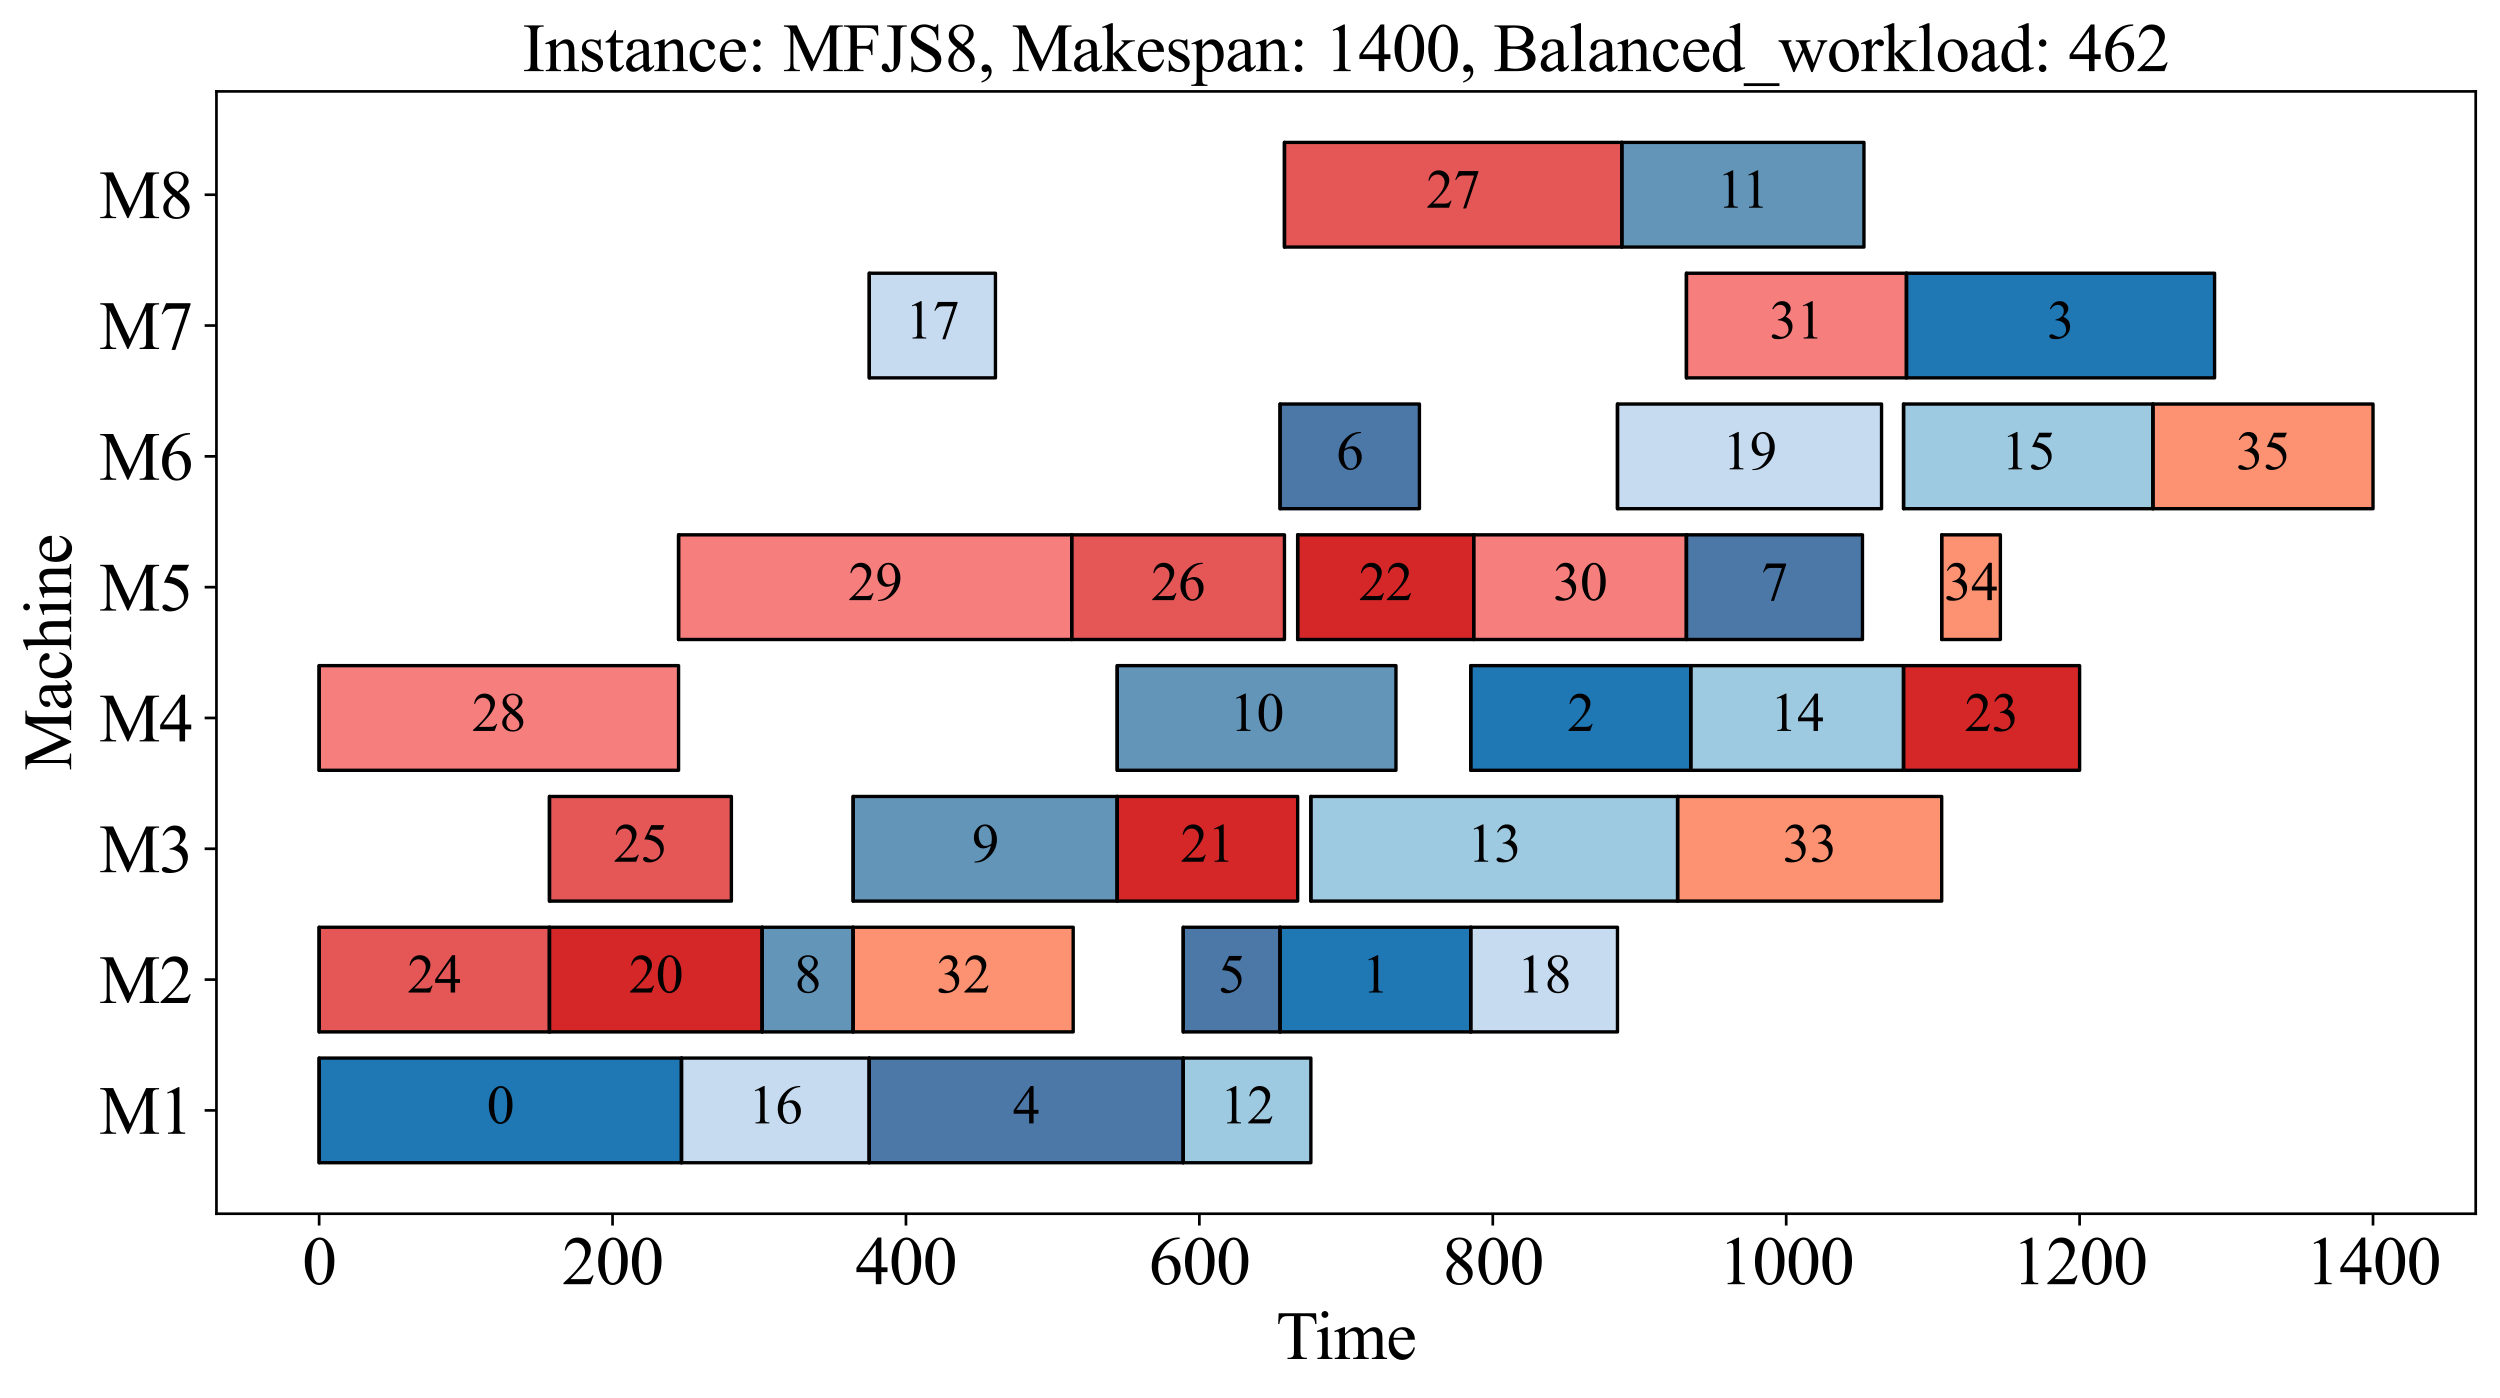 <?xml version="1.0" encoding="utf-8" standalone="no"?>
<!DOCTYPE svg PUBLIC "-//W3C//DTD SVG 1.1//EN"
  "http://www.w3.org/Graphics/SVG/1.1/DTD/svg11.dtd">
<svg xmlns:xlink="http://www.w3.org/1999/xlink" width="740.95pt" height="414.259pt" viewBox="0 0 740.95 414.259" xmlns="http://www.w3.org/2000/svg" version="1.1">
 <defs>
  <style type="text/css">*{stroke-linejoin: round; stroke-linecap: butt}</style>
 </defs>
 <g id="figure_1">
  <g id="patch_1">
   <path d="M 0 414.259 
L 740.95 414.259 
L 740.95 0 
L 0 0 
z
" style="fill: #ffffff"/>
  </g>
  <g id="axes_1">
   <g id="patch_2">
    <path d="M 64.15 359.728 
L 733.75 359.728 
L 733.75 27.087 
L 64.15 27.087 
z
" style="fill: #ffffff"/>
   </g>
   <g id="PolyCollection_1">
    <defs>
     <path id="ma02f260c28" d="M 94.586 -69.651 
L 94.586 -100.667 
L 201.983 -100.667 
L 201.983 -69.651 
z
" style="stroke: #000000"/>
    </defs>
    <g clip-path="url(#p5e1c560a55)">
     <use xlink:href="#ma02f260c28" x="0" y="414.259" style="fill: #1f77b4; stroke: #000000"/>
    </g>
   </g>
   <g id="PolyCollection_2">
    <path d="M 94.586 344.608 
L 94.586 313.592 
L 94.586 313.592 
L 94.586 344.608 
z
" clip-path="url(#p5e1c560a55)" style="fill: url(#h9ca7ea0fcf); stroke: #000000"/>
   </g>
   <g id="PolyCollection_3">
    <defs>
     <path id="mab68e96bd1" d="M 201.983 -69.651 
L 201.983 -100.667 
L 257.638 -100.667 
L 257.638 -69.651 
z
" style="stroke: #000000"/>
    </defs>
    <g clip-path="url(#p5e1c560a55)">
     <use xlink:href="#mab68e96bd1" x="0" y="414.259" style="fill: #c6dbef; stroke: #000000"/>
    </g>
   </g>
   <g id="PolyCollection_4">
    <path d="M 201.983 344.608 
L 201.983 313.592 
L 201.983 313.592 
L 201.983 344.608 
z
" clip-path="url(#p5e1c560a55)" style="fill: url(#h9ca7ea0fcf); stroke: #000000"/>
   </g>
   <g id="PolyCollection_5">
    <defs>
     <path id="md84a084094" d="M 257.638 -69.651 
L 257.638 -100.667 
L 350.687 -100.667 
L 350.687 -69.651 
z
" style="stroke: #000000"/>
    </defs>
    <g clip-path="url(#p5e1c560a55)">
     <use xlink:href="#md84a084094" x="0" y="414.259" style="fill: #4c78a8; stroke: #000000"/>
    </g>
   </g>
   <g id="PolyCollection_6">
    <path d="M 257.638 344.608 
L 257.638 313.592 
L 257.638 313.592 
L 257.638 344.608 
z
" clip-path="url(#p5e1c560a55)" style="fill: url(#h9ca7ea0fcf); stroke: #000000"/>
   </g>
   <g id="PolyCollection_7">
    <defs>
     <path id="m8c7b5386cf" d="M 350.687 -69.651 
L 350.687 -100.667 
L 388.515 -100.667 
L 388.515 -69.651 
z
" style="stroke: #000000"/>
    </defs>
    <g clip-path="url(#p5e1c560a55)">
     <use xlink:href="#m8c7b5386cf" x="0" y="414.259" style="fill: #9ecae1; stroke: #000000"/>
    </g>
   </g>
   <g id="PolyCollection_8">
    <path d="M 350.687 344.608 
L 350.687 313.592 
L 350.687 313.592 
L 350.687 344.608 
z
" clip-path="url(#p5e1c560a55)" style="fill: url(#h9ca7ea0fcf); stroke: #000000"/>
   </g>
   <g id="PolyCollection_9">
    <defs>
     <path id="m02cae68257" d="M 94.586 -108.42 
L 94.586 -139.436 
L 162.851 -139.436 
L 162.851 -108.42 
z
" style="stroke: #000000"/>
    </defs>
    <g clip-path="url(#p5e1c560a55)">
     <use xlink:href="#m02cae68257" x="0" y="414.259" style="fill: #e45756; stroke: #000000"/>
    </g>
   </g>
   <g id="PolyCollection_10">
    <path d="M 94.586 305.838 
L 94.586 274.823 
L 94.586 274.823 
L 94.586 305.838 
z
" clip-path="url(#p5e1c560a55)" style="fill: url(#h9ca7ea0fcf); stroke: #000000"/>
   </g>
   <g id="PolyCollection_11">
    <defs>
     <path id="m83cac1c1ff" d="M 162.851 -108.42 
L 162.851 -139.436 
L 225.898 -139.436 
L 225.898 -108.42 
z
" style="stroke: #000000"/>
    </defs>
    <g clip-path="url(#p5e1c560a55)">
     <use xlink:href="#m83cac1c1ff" x="0" y="414.259" style="fill: #d62728; stroke: #000000"/>
    </g>
   </g>
   <g id="PolyCollection_12">
    <path d="M 162.851 305.838 
L 162.851 274.823 
L 162.851 274.823 
L 162.851 305.838 
z
" clip-path="url(#p5e1c560a55)" style="fill: url(#h9ca7ea0fcf); stroke: #000000"/>
   </g>
   <g id="PolyCollection_13">
    <defs>
     <path id="m991f2bf44e" d="M 225.898 -108.42 
L 225.898 -139.436 
L 252.855 -139.436 
L 252.855 -108.42 
z
" style="stroke: #000000"/>
    </defs>
    <g clip-path="url(#p5e1c560a55)">
     <use xlink:href="#m991f2bf44e" x="0" y="414.259" style="fill: #6395b9; stroke: #000000"/>
    </g>
   </g>
   <g id="PolyCollection_14">
    <path d="M 225.898 305.838 
L 225.898 274.823 
L 225.898 274.823 
L 225.898 305.838 
z
" clip-path="url(#p5e1c560a55)" style="fill: url(#h9ca7ea0fcf); stroke: #000000"/>
   </g>
   <g id="PolyCollection_15">
    <defs>
     <path id="m264e7d62c4" d="M 252.855 -108.42 
L 252.855 -139.436 
L 318.076 -139.436 
L 318.076 -108.42 
z
" style="stroke: #000000"/>
    </defs>
    <g clip-path="url(#p5e1c560a55)">
     <use xlink:href="#m264e7d62c4" x="0" y="414.259" style="fill: #fc9272; stroke: #000000"/>
    </g>
   </g>
   <g id="PolyCollection_16">
    <path d="M 252.855 305.838 
L 252.855 274.823 
L 252.855 274.823 
L 252.855 305.838 
z
" clip-path="url(#p5e1c560a55)" style="fill: url(#h9ca7ea0fcf); stroke: #000000"/>
   </g>
   <g id="PolyCollection_17">
    <defs>
     <path id="m7c1d3a4378" d="M 350.687 -108.42 
L 350.687 -139.436 
L 379.384 -139.436 
L 379.384 -108.42 
z
" style="stroke: #000000"/>
    </defs>
    <g clip-path="url(#p5e1c560a55)">
     <use xlink:href="#m7c1d3a4378" x="0" y="414.259" style="fill: #4c78a8; stroke: #000000"/>
    </g>
   </g>
   <g id="PolyCollection_18">
    <path d="M 350.687 305.838 
L 350.687 274.823 
L 350.687 274.823 
L 350.687 305.838 
z
" clip-path="url(#p5e1c560a55)" style="fill: url(#h9ca7ea0fcf); stroke: #000000"/>
   </g>
   <g id="PolyCollection_19">
    <defs>
     <path id="mfe45ee8f60" d="M 379.384 -108.42 
L 379.384 -139.436 
L 435.908 -139.436 
L 435.908 -108.42 
z
" style="stroke: #000000"/>
    </defs>
    <g clip-path="url(#p5e1c560a55)">
     <use xlink:href="#mfe45ee8f60" x="0" y="414.259" style="fill: #1f77b4; stroke: #000000"/>
    </g>
   </g>
   <g id="PolyCollection_20">
    <path d="M 379.384 305.838 
L 379.384 274.823 
L 379.384 274.823 
L 379.384 305.838 
z
" clip-path="url(#p5e1c560a55)" style="fill: url(#h9ca7ea0fcf); stroke: #000000"/>
   </g>
   <g id="PolyCollection_21">
    <defs>
     <path id="m3875f3e3c5" d="M 435.908 -108.42 
L 435.908 -139.436 
L 479.389 -139.436 
L 479.389 -108.42 
z
" style="stroke: #000000"/>
    </defs>
    <g clip-path="url(#p5e1c560a55)">
     <use xlink:href="#m3875f3e3c5" x="0" y="414.259" style="fill: #c6dbef; stroke: #000000"/>
    </g>
   </g>
   <g id="PolyCollection_22">
    <path d="M 435.908 305.838 
L 435.908 274.823 
L 435.908 274.823 
L 435.908 305.838 
z
" clip-path="url(#p5e1c560a55)" style="fill: url(#h9ca7ea0fcf); stroke: #000000"/>
   </g>
   <g id="PolyCollection_23">
    <defs>
     <path id="m4f2d53c28a" d="M 162.851 -147.19 
L 162.851 -178.205 
L 216.767 -178.205 
L 216.767 -147.19 
z
" style="stroke: #000000"/>
    </defs>
    <g clip-path="url(#p5e1c560a55)">
     <use xlink:href="#m4f2d53c28a" x="0" y="414.259" style="fill: #e45756; stroke: #000000"/>
    </g>
   </g>
   <g id="PolyCollection_24">
    <path d="M 162.851 267.069 
L 162.851 236.054 
L 162.851 236.054 
L 162.851 267.069 
z
" clip-path="url(#p5e1c560a55)" style="fill: url(#h9ca7ea0fcf); stroke: #000000"/>
   </g>
   <g id="PolyCollection_25">
    <defs>
     <path id="mb42484a8d5" d="M 252.855 -147.19 
L 252.855 -178.205 
L 331.12 -178.205 
L 331.12 -147.19 
z
" style="stroke: #000000"/>
    </defs>
    <g clip-path="url(#p5e1c560a55)">
     <use xlink:href="#mb42484a8d5" x="0" y="414.259" style="fill: #6395b9; stroke: #000000"/>
    </g>
   </g>
   <g id="PolyCollection_26">
    <path d="M 252.855 267.069 
L 252.855 236.054 
L 252.855 236.054 
L 252.855 267.069 
z
" clip-path="url(#p5e1c560a55)" style="fill: url(#h9ca7ea0fcf); stroke: #000000"/>
   </g>
   <g id="PolyCollection_27">
    <defs>
     <path id="md76b527db7" d="M 331.12 -147.19 
L 331.12 -178.205 
L 384.601 -178.205 
L 384.601 -147.19 
z
" style="stroke: #000000"/>
    </defs>
    <g clip-path="url(#p5e1c560a55)">
     <use xlink:href="#md76b527db7" x="0" y="414.259" style="fill: #d62728; stroke: #000000"/>
    </g>
   </g>
   <g id="PolyCollection_28">
    <path d="M 331.12 267.069 
L 331.12 236.054 
L 331.12 236.054 
L 331.12 267.069 
z
" clip-path="url(#p5e1c560a55)" style="fill: url(#h9ca7ea0fcf); stroke: #000000"/>
   </g>
   <g id="PolyCollection_29">
    <defs>
     <path id="m90576245b5" d="M 388.515 -147.19 
L 388.515 -178.205 
L 497.216 -178.205 
L 497.216 -147.19 
z
" style="stroke: #000000"/>
    </defs>
    <g clip-path="url(#p5e1c560a55)">
     <use xlink:href="#m90576245b5" x="0" y="414.259" style="fill: #9ecae1; stroke: #000000"/>
    </g>
   </g>
   <g id="PolyCollection_30">
    <path d="M 388.515 267.069 
L 388.515 236.054 
L 388.515 236.054 
L 388.515 267.069 
z
" clip-path="url(#p5e1c560a55)" style="fill: url(#h9ca7ea0fcf); stroke: #000000"/>
   </g>
   <g id="PolyCollection_31">
    <defs>
     <path id="ma770eb89e4" d="M 497.216 -147.19 
L 497.216 -178.205 
L 575.481 -178.205 
L 575.481 -147.19 
z
" style="stroke: #000000"/>
    </defs>
    <g clip-path="url(#p5e1c560a55)">
     <use xlink:href="#ma770eb89e4" x="0" y="414.259" style="fill: #fc9272; stroke: #000000"/>
    </g>
   </g>
   <g id="PolyCollection_32">
    <path d="M 497.216 267.069 
L 497.216 236.054 
L 497.216 236.054 
L 497.216 267.069 
z
" clip-path="url(#p5e1c560a55)" style="fill: url(#h9ca7ea0fcf); stroke: #000000"/>
   </g>
   <g id="PolyCollection_33">
    <defs>
     <path id="m63476e1218" d="M 94.586 -185.959 
L 94.586 -216.974 
L 201.114 -216.974 
L 201.114 -185.959 
z
" style="stroke: #000000"/>
    </defs>
    <g clip-path="url(#p5e1c560a55)">
     <use xlink:href="#m63476e1218" x="0" y="414.259" style="fill: #f67e7d; stroke: #000000"/>
    </g>
   </g>
   <g id="PolyCollection_34">
    <path d="M 94.586 228.3 
L 94.586 197.284 
L 94.586 197.284 
L 94.586 228.3 
z
" clip-path="url(#p5e1c560a55)" style="fill: url(#h9ca7ea0fcf); stroke: #000000"/>
   </g>
   <g id="PolyCollection_35">
    <defs>
     <path id="m2abfb63379" d="M 331.12 -185.959 
L 331.12 -216.974 
L 413.733 -216.974 
L 413.733 -185.959 
z
" style="stroke: #000000"/>
    </defs>
    <g clip-path="url(#p5e1c560a55)">
     <use xlink:href="#m2abfb63379" x="0" y="414.259" style="fill: #6395b9; stroke: #000000"/>
    </g>
   </g>
   <g id="PolyCollection_36">
    <path d="M 331.12 228.3 
L 331.12 197.284 
L 331.12 197.284 
L 331.12 228.3 
z
" clip-path="url(#p5e1c560a55)" style="fill: url(#h9ca7ea0fcf); stroke: #000000"/>
   </g>
   <g id="PolyCollection_37">
    <defs>
     <path id="m45322f166c" d="M 435.908 -185.959 
L 435.908 -216.974 
L 501.129 -216.974 
L 501.129 -185.959 
z
" style="stroke: #000000"/>
    </defs>
    <g clip-path="url(#p5e1c560a55)">
     <use xlink:href="#m45322f166c" x="0" y="414.259" style="fill: #1f77b4; stroke: #000000"/>
    </g>
   </g>
   <g id="PolyCollection_38">
    <path d="M 435.908 228.3 
L 435.908 197.284 
L 435.908 197.284 
L 435.908 228.3 
z
" clip-path="url(#p5e1c560a55)" style="fill: url(#h9ca7ea0fcf); stroke: #000000"/>
   </g>
   <g id="PolyCollection_39">
    <defs>
     <path id="m8d411653af" d="M 501.129 -185.959 
L 501.129 -216.974 
L 564.176 -216.974 
L 564.176 -185.959 
z
" style="stroke: #000000"/>
    </defs>
    <g clip-path="url(#p5e1c560a55)">
     <use xlink:href="#m8d411653af" x="0" y="414.259" style="fill: #9ecae1; stroke: #000000"/>
    </g>
   </g>
   <g id="PolyCollection_40">
    <path d="M 501.129 228.3 
L 501.129 197.284 
L 501.129 197.284 
L 501.129 228.3 
z
" clip-path="url(#p5e1c560a55)" style="fill: url(#h9ca7ea0fcf); stroke: #000000"/>
   </g>
   <g id="PolyCollection_41">
    <defs>
     <path id="md63bfff76b" d="M 564.176 -185.959 
L 564.176 -216.974 
L 616.353 -216.974 
L 616.353 -185.959 
z
" style="stroke: #000000"/>
    </defs>
    <g clip-path="url(#p5e1c560a55)">
     <use xlink:href="#md63bfff76b" x="0" y="414.259" style="fill: #d62728; stroke: #000000"/>
    </g>
   </g>
   <g id="PolyCollection_42">
    <path d="M 564.176 228.3 
L 564.176 197.284 
L 564.176 197.284 
L 564.176 228.3 
z
" clip-path="url(#p5e1c560a55)" style="fill: url(#h9ca7ea0fcf); stroke: #000000"/>
   </g>
   <g id="PolyCollection_43">
    <defs>
     <path id="m814b383346" d="M 201.114 -224.728 
L 201.114 -255.744 
L 317.641 -255.744 
L 317.641 -224.728 
z
" style="stroke: #000000"/>
    </defs>
    <g clip-path="url(#p5e1c560a55)">
     <use xlink:href="#m814b383346" x="0" y="414.259" style="fill: #f67e7d; stroke: #000000"/>
    </g>
   </g>
   <g id="PolyCollection_44">
    <path d="M 201.114 189.531 
L 201.114 158.515 
L 201.114 158.515 
L 201.114 189.531 
z
" clip-path="url(#p5e1c560a55)" style="fill: url(#h9ca7ea0fcf); stroke: #000000"/>
   </g>
   <g id="PolyCollection_45">
    <defs>
     <path id="m442951d07a" d="M 317.641 -224.728 
L 317.641 -255.744 
L 380.688 -255.744 
L 380.688 -224.728 
z
" style="stroke: #000000"/>
    </defs>
    <g clip-path="url(#p5e1c560a55)">
     <use xlink:href="#m442951d07a" x="0" y="414.259" style="fill: #e45756; stroke: #000000"/>
    </g>
   </g>
   <g id="PolyCollection_46">
    <path d="M 317.641 189.531 
L 317.641 158.515 
L 317.641 158.515 
L 317.641 189.531 
z
" clip-path="url(#p5e1c560a55)" style="fill: url(#h9ca7ea0fcf); stroke: #000000"/>
   </g>
   <g id="PolyCollection_47">
    <defs>
     <path id="mf158ec9c13" d="M 384.601 -224.728 
L 384.601 -255.744 
L 436.778 -255.744 
L 436.778 -224.728 
z
" style="stroke: #000000"/>
    </defs>
    <g clip-path="url(#p5e1c560a55)">
     <use xlink:href="#mf158ec9c13" x="0" y="414.259" style="fill: #d62728; stroke: #000000"/>
    </g>
   </g>
   <g id="PolyCollection_48">
    <path d="M 384.601 189.531 
L 384.601 158.515 
L 384.601 158.515 
L 384.601 189.531 
z
" clip-path="url(#p5e1c560a55)" style="fill: url(#h9ca7ea0fcf); stroke: #000000"/>
   </g>
   <g id="PolyCollection_49">
    <defs>
     <path id="m983c1ec31d" d="M 436.778 -224.728 
L 436.778 -255.744 
L 499.825 -255.744 
L 499.825 -224.728 
z
" style="stroke: #000000"/>
    </defs>
    <g clip-path="url(#p5e1c560a55)">
     <use xlink:href="#m983c1ec31d" x="0" y="414.259" style="fill: #f67e7d; stroke: #000000"/>
    </g>
   </g>
   <g id="PolyCollection_50">
    <path d="M 436.778 189.531 
L 436.778 158.515 
L 436.778 158.515 
L 436.778 189.531 
z
" clip-path="url(#p5e1c560a55)" style="fill: url(#h9ca7ea0fcf); stroke: #000000"/>
   </g>
   <g id="PolyCollection_51">
    <defs>
     <path id="m62f72fd9b3" d="M 499.825 -224.728 
L 499.825 -255.744 
L 552.001 -255.744 
L 552.001 -224.728 
z
" style="stroke: #000000"/>
    </defs>
    <g clip-path="url(#p5e1c560a55)">
     <use xlink:href="#m62f72fd9b3" x="0" y="414.259" style="fill: #4c78a8; stroke: #000000"/>
    </g>
   </g>
   <g id="PolyCollection_52">
    <path d="M 499.825 189.531 
L 499.825 158.515 
L 499.825 158.515 
L 499.825 189.531 
z
" clip-path="url(#p5e1c560a55)" style="fill: url(#h9ca7ea0fcf); stroke: #000000"/>
   </g>
   <g id="PolyCollection_53">
    <defs>
     <path id="m4181aca405" d="M 575.481 -224.728 
L 575.481 -255.744 
L 592.873 -255.744 
L 592.873 -224.728 
z
" style="stroke: #000000"/>
    </defs>
    <g clip-path="url(#p5e1c560a55)">
     <use xlink:href="#m4181aca405" x="0" y="414.259" style="fill: #fc9272; stroke: #000000"/>
    </g>
   </g>
   <g id="PolyCollection_54">
    <path d="M 575.481 189.531 
L 575.481 158.515 
L 575.481 158.515 
L 575.481 189.531 
z
" clip-path="url(#p5e1c560a55)" style="fill: url(#h9ca7ea0fcf); stroke: #000000"/>
   </g>
   <g id="PolyCollection_55">
    <defs>
     <path id="m2e6248d779" d="M 379.384 -263.497 
L 379.384 -294.513 
L 420.69 -294.513 
L 420.69 -263.497 
z
" style="stroke: #000000"/>
    </defs>
    <g clip-path="url(#p5e1c560a55)">
     <use xlink:href="#m2e6248d779" x="0" y="414.259" style="fill: #4c78a8; stroke: #000000"/>
    </g>
   </g>
   <g id="PolyCollection_56">
    <path d="M 379.384 150.761 
L 379.384 119.746 
L 379.384 119.746 
L 379.384 150.761 
z
" clip-path="url(#p5e1c560a55)" style="fill: url(#h9ca7ea0fcf); stroke: #000000"/>
   </g>
   <g id="PolyCollection_57">
    <defs>
     <path id="mbbc6d0237d" d="M 479.389 -263.497 
L 479.389 -294.513 
L 557.654 -294.513 
L 557.654 -263.497 
z
" style="stroke: #000000"/>
    </defs>
    <g clip-path="url(#p5e1c560a55)">
     <use xlink:href="#mbbc6d0237d" x="0" y="414.259" style="fill: #c6dbef; stroke: #000000"/>
    </g>
   </g>
   <g id="PolyCollection_58">
    <path d="M 479.389 150.761 
L 479.389 119.746 
L 479.389 119.746 
L 479.389 150.761 
z
" clip-path="url(#p5e1c560a55)" style="fill: url(#h9ca7ea0fcf); stroke: #000000"/>
   </g>
   <g id="PolyCollection_59">
    <defs>
     <path id="mc184a26acd" d="M 564.176 -263.497 
L 564.176 -294.513 
L 638.093 -294.513 
L 638.093 -263.497 
z
" style="stroke: #000000"/>
    </defs>
    <g clip-path="url(#p5e1c560a55)">
     <use xlink:href="#mc184a26acd" x="0" y="414.259" style="fill: #9ecae1; stroke: #000000"/>
    </g>
   </g>
   <g id="PolyCollection_60">
    <path d="M 564.176 150.761 
L 564.176 119.746 
L 564.176 119.746 
L 564.176 150.761 
z
" clip-path="url(#p5e1c560a55)" style="fill: url(#h9ca7ea0fcf); stroke: #000000"/>
   </g>
   <g id="PolyCollection_61">
    <defs>
     <path id="ma107307ce8" d="M 638.093 -263.497 
L 638.093 -294.513 
L 703.314 -294.513 
L 703.314 -263.497 
z
" style="stroke: #000000"/>
    </defs>
    <g clip-path="url(#p5e1c560a55)">
     <use xlink:href="#ma107307ce8" x="0" y="414.259" style="fill: #fc9272; stroke: #000000"/>
    </g>
   </g>
   <g id="PolyCollection_62">
    <path d="M 638.093 150.761 
L 638.093 119.746 
L 638.093 119.746 
L 638.093 150.761 
z
" clip-path="url(#p5e1c560a55)" style="fill: url(#h9ca7ea0fcf); stroke: #000000"/>
   </g>
   <g id="PolyCollection_63">
    <defs>
     <path id="mb32fbb8031" d="M 257.638 -302.267 
L 257.638 -333.282 
L 295.032 -333.282 
L 295.032 -302.267 
z
" style="stroke: #000000"/>
    </defs>
    <g clip-path="url(#p5e1c560a55)">
     <use xlink:href="#mb32fbb8031" x="0" y="414.259" style="fill: #c6dbef; stroke: #000000"/>
    </g>
   </g>
   <g id="PolyCollection_64">
    <path d="M 257.638 111.992 
L 257.638 80.977 
L 257.638 80.977 
L 257.638 111.992 
z
" clip-path="url(#p5e1c560a55)" style="fill: url(#h9ca7ea0fcf); stroke: #000000"/>
   </g>
   <g id="PolyCollection_65">
    <defs>
     <path id="m37874a771d" d="M 499.825 -302.267 
L 499.825 -333.282 
L 565.046 -333.282 
L 565.046 -302.267 
z
" style="stroke: #000000"/>
    </defs>
    <g clip-path="url(#p5e1c560a55)">
     <use xlink:href="#m37874a771d" x="0" y="414.259" style="fill: #f67e7d; stroke: #000000"/>
    </g>
   </g>
   <g id="PolyCollection_66">
    <path d="M 499.825 111.992 
L 499.825 80.977 
L 499.825 80.977 
L 499.825 111.992 
z
" clip-path="url(#p5e1c560a55)" style="fill: url(#h9ca7ea0fcf); stroke: #000000"/>
   </g>
   <g id="PolyCollection_67">
    <defs>
     <path id="m3486a670bb" d="M 565.046 -302.267 
L 565.046 -333.282 
L 656.355 -333.282 
L 656.355 -302.267 
z
" style="stroke: #000000"/>
    </defs>
    <g clip-path="url(#p5e1c560a55)">
     <use xlink:href="#m3486a670bb" x="0" y="414.259" style="fill: #1f77b4; stroke: #000000"/>
    </g>
   </g>
   <g id="PolyCollection_68">
    <path d="M 565.046 111.992 
L 565.046 80.977 
L 565.046 80.977 
L 565.046 111.992 
z
" clip-path="url(#p5e1c560a55)" style="fill: url(#h9ca7ea0fcf); stroke: #000000"/>
   </g>
   <g id="PolyCollection_69">
    <defs>
     <path id="m304fc933f8" d="M 380.688 -341.036 
L 380.688 -372.051 
L 480.693 -372.051 
L 480.693 -341.036 
z
" style="stroke: #000000"/>
    </defs>
    <g clip-path="url(#p5e1c560a55)">
     <use xlink:href="#m304fc933f8" x="0" y="414.259" style="fill: #e45756; stroke: #000000"/>
    </g>
   </g>
   <g id="PolyCollection_70">
    <path d="M 380.688 73.223 
L 380.688 42.208 
L 380.688 42.208 
L 380.688 73.223 
z
" clip-path="url(#p5e1c560a55)" style="fill: url(#h9ca7ea0fcf); stroke: #000000"/>
   </g>
   <g id="PolyCollection_71">
    <defs>
     <path id="mdf303e8a32" d="M 480.693 -341.036 
L 480.693 -372.051 
L 552.436 -372.051 
L 552.436 -341.036 
z
" style="stroke: #000000"/>
    </defs>
    <g clip-path="url(#p5e1c560a55)">
     <use xlink:href="#mdf303e8a32" x="0" y="414.259" style="fill: #6395b9; stroke: #000000"/>
    </g>
   </g>
   <g id="PolyCollection_72">
    <path d="M 480.693 73.223 
L 480.693 42.208 
L 480.693 42.208 
L 480.693 73.223 
z
" clip-path="url(#p5e1c560a55)" style="fill: url(#h9ca7ea0fcf); stroke: #000000"/>
   </g>
   <g id="matplotlib.axis_1">
    <g id="xtick_1">
     <g id="line2d_1">
      <defs>
       <path id="m14eb4ab00b" d="M 0 0 
L 0 3.5 
" style="stroke: #000000; stroke-width: 0.8"/>
      </defs>
      <g>
       <use xlink:href="#m14eb4ab00b" x="94.586" y="359.728" style="stroke: #000000; stroke-width: 0.8"/>
      </g>
     </g>
     <g id="text_1">
      <!-- 0 -->
      <g transform="translate(89.586 380.615) scale(0.2 -0.2)">
       <defs>
        <path id="TimesNewRomanPSMT-30" d="M 231 2094 
Q 231 2819 450 3342 
Q 669 3866 1031 4122 
Q 1313 4325 1613 4325 
Q 2100 4325 2488 3828 
Q 2972 3213 2972 2159 
Q 2972 1422 2759 906 
Q 2547 391 2217 158 
Q 1888 -75 1581 -75 
Q 975 -75 572 641 
Q 231 1244 231 2094 
z
M 844 2016 
Q 844 1141 1059 588 
Q 1238 122 1591 122 
Q 1759 122 1940 273 
Q 2122 425 2216 781 
Q 2359 1319 2359 2297 
Q 2359 3022 2209 3506 
Q 2097 3866 1919 4016 
Q 1791 4119 1609 4119 
Q 1397 4119 1231 3928 
Q 1006 3669 925 3112 
Q 844 2556 844 2016 
z
" transform="scale(0.016)"/>
       </defs>
       <use xlink:href="#TimesNewRomanPSMT-30"/>
      </g>
     </g>
    </g>
    <g id="xtick_2">
     <g id="line2d_2">
      <g>
       <use xlink:href="#m14eb4ab00b" x="181.547" y="359.728" style="stroke: #000000; stroke-width: 0.8"/>
      </g>
     </g>
     <g id="text_2">
      <!-- 200 -->
      <g transform="translate(166.547 380.615) scale(0.2 -0.2)">
       <defs>
        <path id="TimesNewRomanPSMT-32" d="M 2934 816 
L 2638 0 
L 138 0 
L 138 116 
Q 1241 1122 1691 1759 
Q 2141 2397 2141 2925 
Q 2141 3328 1894 3587 
Q 1647 3847 1303 3847 
Q 991 3847 742 3664 
Q 494 3481 375 3128 
L 259 3128 
Q 338 3706 661 4015 
Q 984 4325 1469 4325 
Q 1984 4325 2329 3994 
Q 2675 3663 2675 3213 
Q 2675 2891 2525 2569 
Q 2294 2063 1775 1497 
Q 997 647 803 472 
L 1909 472 
Q 2247 472 2383 497 
Q 2519 522 2628 598 
Q 2738 675 2819 816 
L 2934 816 
z
" transform="scale(0.016)"/>
       </defs>
       <use xlink:href="#TimesNewRomanPSMT-32"/>
       <use xlink:href="#TimesNewRomanPSMT-30" x="50"/>
       <use xlink:href="#TimesNewRomanPSMT-30" x="100"/>
      </g>
     </g>
    </g>
    <g id="xtick_3">
     <g id="line2d_3">
      <g>
       <use xlink:href="#m14eb4ab00b" x="268.508" y="359.728" style="stroke: #000000; stroke-width: 0.8"/>
      </g>
     </g>
     <g id="text_3">
      <!-- 400 -->
      <g transform="translate(253.508 380.615) scale(0.2 -0.2)">
       <defs>
        <path id="TimesNewRomanPSMT-34" d="M 2978 1563 
L 2978 1119 
L 2409 1119 
L 2409 0 
L 1894 0 
L 1894 1119 
L 100 1119 
L 100 1519 
L 2066 4325 
L 2409 4325 
L 2409 1563 
L 2978 1563 
z
M 1894 1563 
L 1894 3666 
L 406 1563 
L 1894 1563 
z
" transform="scale(0.016)"/>
       </defs>
       <use xlink:href="#TimesNewRomanPSMT-34"/>
       <use xlink:href="#TimesNewRomanPSMT-30" x="50"/>
       <use xlink:href="#TimesNewRomanPSMT-30" x="100"/>
      </g>
     </g>
    </g>
    <g id="xtick_4">
     <g id="line2d_4">
      <g>
       <use xlink:href="#m14eb4ab00b" x="355.469" y="359.728" style="stroke: #000000; stroke-width: 0.8"/>
      </g>
     </g>
     <g id="text_4">
      <!-- 600 -->
      <g transform="translate(340.469 380.615) scale(0.2 -0.2)">
       <defs>
        <path id="TimesNewRomanPSMT-36" d="M 2869 4325 
L 2869 4209 
Q 2456 4169 2195 4045 
Q 1934 3922 1679 3669 
Q 1425 3416 1258 3105 
Q 1091 2794 978 2366 
Q 1428 2675 1881 2675 
Q 2316 2675 2634 2325 
Q 2953 1975 2953 1425 
Q 2953 894 2631 456 
Q 2244 -75 1606 -75 
Q 1172 -75 869 213 
Q 275 772 275 1663 
Q 275 2231 503 2743 
Q 731 3256 1154 3653 
Q 1578 4050 1965 4187 
Q 2353 4325 2688 4325 
L 2869 4325 
z
M 925 2138 
Q 869 1716 869 1456 
Q 869 1156 980 804 
Q 1091 453 1309 247 
Q 1469 100 1697 100 
Q 1969 100 2183 356 
Q 2397 613 2397 1088 
Q 2397 1622 2184 2012 
Q 1972 2403 1581 2403 
Q 1463 2403 1327 2353 
Q 1191 2303 925 2138 
z
" transform="scale(0.016)"/>
       </defs>
       <use xlink:href="#TimesNewRomanPSMT-36"/>
       <use xlink:href="#TimesNewRomanPSMT-30" x="50"/>
       <use xlink:href="#TimesNewRomanPSMT-30" x="100"/>
      </g>
     </g>
    </g>
    <g id="xtick_5">
     <g id="line2d_5">
      <g>
       <use xlink:href="#m14eb4ab00b" x="442.431" y="359.728" style="stroke: #000000; stroke-width: 0.8"/>
      </g>
     </g>
     <g id="text_5">
      <!-- 800 -->
      <g transform="translate(427.431 380.615) scale(0.2 -0.2)">
       <defs>
        <path id="TimesNewRomanPSMT-38" d="M 1228 2134 
Q 725 2547 579 2797 
Q 434 3047 434 3316 
Q 434 3728 753 4026 
Q 1072 4325 1600 4325 
Q 2113 4325 2425 4047 
Q 2738 3769 2738 3413 
Q 2738 3175 2569 2928 
Q 2400 2681 1866 2347 
Q 2416 1922 2594 1678 
Q 2831 1359 2831 1006 
Q 2831 559 2490 242 
Q 2150 -75 1597 -75 
Q 994 -75 656 303 
Q 388 606 388 966 
Q 388 1247 577 1523 
Q 766 1800 1228 2134 
z
M 1719 2469 
Q 2094 2806 2194 3001 
Q 2294 3197 2294 3444 
Q 2294 3772 2109 3958 
Q 1925 4144 1606 4144 
Q 1288 4144 1088 3959 
Q 888 3775 888 3528 
Q 888 3366 970 3203 
Q 1053 3041 1206 2894 
L 1719 2469 
z
M 1375 2016 
Q 1116 1797 991 1539 
Q 866 1281 866 981 
Q 866 578 1086 336 
Q 1306 94 1647 94 
Q 1984 94 2187 284 
Q 2391 475 2391 747 
Q 2391 972 2272 1150 
Q 2050 1481 1375 2016 
z
" transform="scale(0.016)"/>
       </defs>
       <use xlink:href="#TimesNewRomanPSMT-38"/>
       <use xlink:href="#TimesNewRomanPSMT-30" x="50"/>
       <use xlink:href="#TimesNewRomanPSMT-30" x="100"/>
      </g>
     </g>
    </g>
    <g id="xtick_6">
     <g id="line2d_6">
      <g>
       <use xlink:href="#m14eb4ab00b" x="529.392" y="359.728" style="stroke: #000000; stroke-width: 0.8"/>
      </g>
     </g>
     <g id="text_6">
      <!-- 1000 -->
      <g transform="translate(509.392 380.615) scale(0.2 -0.2)">
       <defs>
        <path id="TimesNewRomanPSMT-31" d="M 750 3822 
L 1781 4325 
L 1884 4325 
L 1884 747 
Q 1884 391 1914 303 
Q 1944 216 2037 169 
Q 2131 122 2419 116 
L 2419 0 
L 825 0 
L 825 116 
Q 1125 122 1212 167 
Q 1300 213 1334 289 
Q 1369 366 1369 747 
L 1369 3034 
Q 1369 3497 1338 3628 
Q 1316 3728 1258 3775 
Q 1200 3822 1119 3822 
Q 1003 3822 797 3725 
L 750 3822 
z
" transform="scale(0.016)"/>
       </defs>
       <use xlink:href="#TimesNewRomanPSMT-31"/>
       <use xlink:href="#TimesNewRomanPSMT-30" x="50"/>
       <use xlink:href="#TimesNewRomanPSMT-30" x="100"/>
       <use xlink:href="#TimesNewRomanPSMT-30" x="150"/>
      </g>
     </g>
    </g>
    <g id="xtick_7">
     <g id="line2d_7">
      <g>
       <use xlink:href="#m14eb4ab00b" x="616.353" y="359.728" style="stroke: #000000; stroke-width: 0.8"/>
      </g>
     </g>
     <g id="text_7">
      <!-- 1200 -->
      <g transform="translate(596.353 380.615) scale(0.2 -0.2)">
       <use xlink:href="#TimesNewRomanPSMT-31"/>
       <use xlink:href="#TimesNewRomanPSMT-32" x="50"/>
       <use xlink:href="#TimesNewRomanPSMT-30" x="100"/>
       <use xlink:href="#TimesNewRomanPSMT-30" x="150"/>
      </g>
     </g>
    </g>
    <g id="xtick_8">
     <g id="line2d_8">
      <g>
       <use xlink:href="#m14eb4ab00b" x="703.314" y="359.728" style="stroke: #000000; stroke-width: 0.8"/>
      </g>
     </g>
     <g id="text_8">
      <!-- 1400 -->
      <g transform="translate(683.314 380.615) scale(0.2 -0.2)">
       <use xlink:href="#TimesNewRomanPSMT-31"/>
       <use xlink:href="#TimesNewRomanPSMT-34" x="50"/>
       <use xlink:href="#TimesNewRomanPSMT-30" x="100"/>
       <use xlink:href="#TimesNewRomanPSMT-30" x="150"/>
      </g>
     </g>
    </g>
    <g id="text_9">
     <!-- Time -->
     <g transform="translate(378.197 402.781) scale(0.2 -0.2)">
      <defs>
       <path id="TimesNewRomanPSMT-54" d="M 3703 4238 
L 3750 3244 
L 3631 3244 
Q 3597 3506 3538 3619 
Q 3441 3800 3280 3886 
Q 3119 3972 2856 3972 
L 2259 3972 
L 2259 734 
Q 2259 344 2344 247 
Q 2463 116 2709 116 
L 2856 116 
L 2856 0 
L 1059 0 
L 1059 116 
L 1209 116 
Q 1478 116 1591 278 
Q 1659 378 1659 734 
L 1659 3972 
L 1150 3972 
Q 853 3972 728 3928 
Q 566 3869 450 3700 
Q 334 3531 313 3244 
L 194 3244 
L 244 4238 
L 3703 4238 
z
" transform="scale(0.016)"/>
       <path id="TimesNewRomanPSMT-69" d="M 928 4444 
Q 1059 4444 1151 4351 
Q 1244 4259 1244 4128 
Q 1244 3997 1151 3903 
Q 1059 3809 928 3809 
Q 797 3809 703 3903 
Q 609 3997 609 4128 
Q 609 4259 701 4351 
Q 794 4444 928 4444 
z
M 1188 2947 
L 1188 647 
Q 1188 378 1227 289 
Q 1266 200 1342 156 
Q 1419 113 1622 113 
L 1622 0 
L 231 0 
L 231 113 
Q 441 113 512 153 
Q 584 194 626 287 
Q 669 381 669 647 
L 669 1750 
Q 669 2216 641 2353 
Q 619 2453 572 2492 
Q 525 2531 444 2531 
Q 356 2531 231 2484 
L 188 2597 
L 1050 2947 
L 1188 2947 
z
" transform="scale(0.016)"/>
       <path id="TimesNewRomanPSMT-6d" d="M 1050 2338 
Q 1363 2650 1419 2697 
Q 1559 2816 1721 2881 
Q 1884 2947 2044 2947 
Q 2313 2947 2506 2790 
Q 2700 2634 2766 2338 
Q 3088 2713 3309 2830 
Q 3531 2947 3766 2947 
Q 3994 2947 4170 2830 
Q 4347 2713 4450 2447 
Q 4519 2266 4519 1878 
L 4519 647 
Q 4519 378 4559 278 
Q 4591 209 4675 161 
Q 4759 113 4950 113 
L 4950 0 
L 3538 0 
L 3538 113 
L 3597 113 
Q 3781 113 3884 184 
Q 3956 234 3988 344 
Q 4000 397 4000 647 
L 4000 1878 
Q 4000 2228 3916 2372 
Q 3794 2572 3525 2572 
Q 3359 2572 3192 2489 
Q 3025 2406 2788 2181 
L 2781 2147 
L 2788 2013 
L 2788 647 
Q 2788 353 2820 281 
Q 2853 209 2943 161 
Q 3034 113 3253 113 
L 3253 0 
L 1806 0 
L 1806 113 
Q 2044 113 2133 169 
Q 2222 225 2256 338 
Q 2272 391 2272 647 
L 2272 1878 
Q 2272 2228 2169 2381 
Q 2031 2581 1784 2581 
Q 1616 2581 1450 2491 
Q 1191 2353 1050 2181 
L 1050 647 
Q 1050 366 1089 281 
Q 1128 197 1204 155 
Q 1281 113 1516 113 
L 1516 0 
L 100 0 
L 100 113 
Q 297 113 375 155 
Q 453 197 493 289 
Q 534 381 534 647 
L 534 1741 
Q 534 2213 506 2350 
Q 484 2453 437 2492 
Q 391 2531 309 2531 
Q 222 2531 100 2484 
L 53 2597 
L 916 2947 
L 1050 2947 
L 1050 2338 
z
" transform="scale(0.016)"/>
       <path id="TimesNewRomanPSMT-65" d="M 681 1784 
Q 678 1147 991 784 
Q 1303 422 1725 422 
Q 2006 422 2214 576 
Q 2422 731 2563 1106 
L 2659 1044 
Q 2594 616 2278 264 
Q 1963 -88 1488 -88 
Q 972 -88 605 314 
Q 238 716 238 1394 
Q 238 2128 614 2539 
Q 991 2950 1559 2950 
Q 2041 2950 2350 2633 
Q 2659 2316 2659 1784 
L 681 1784 
z
M 681 1966 
L 2006 1966 
Q 1991 2241 1941 2353 
Q 1863 2528 1708 2628 
Q 1553 2728 1384 2728 
Q 1125 2728 920 2526 
Q 716 2325 681 1966 
z
" transform="scale(0.016)"/>
      </defs>
      <use xlink:href="#TimesNewRomanPSMT-54"/>
      <use xlink:href="#TimesNewRomanPSMT-69" x="57.584"/>
      <use xlink:href="#TimesNewRomanPSMT-6d" x="85.367"/>
      <use xlink:href="#TimesNewRomanPSMT-65" x="163.15"/>
     </g>
    </g>
   </g>
   <g id="matplotlib.axis_2">
    <g id="ytick_1">
     <g id="line2d_9">
      <defs>
       <path id="m8e4b56aac4" d="M 0 0 
L -3.5 0 
" style="stroke: #000000; stroke-width: 0.8"/>
      </defs>
      <g>
       <use xlink:href="#m8e4b56aac4" x="64.15" y="329.1" style="stroke: #000000; stroke-width: 0.8"/>
      </g>
     </g>
     <g id="text_10">
      <!-- M1 -->
      <g transform="translate(29.366 336.044) scale(0.2 -0.2)">
       <defs>
        <path id="TimesNewRomanPSMT-4d" d="M 2619 0 
L 981 3566 
L 981 734 
Q 981 344 1066 247 
Q 1181 116 1431 116 
L 1581 116 
L 1581 0 
L 106 0 
L 106 116 
L 256 116 
Q 525 116 638 278 
Q 706 378 706 734 
L 706 3503 
Q 706 3784 644 3909 
Q 600 4000 483 4061 
Q 366 4122 106 4122 
L 106 4238 
L 1306 4238 
L 2844 922 
L 4356 4238 
L 5556 4238 
L 5556 4122 
L 5409 4122 
Q 5138 4122 5025 3959 
Q 4956 3859 4956 3503 
L 4956 734 
Q 4956 344 5044 247 
Q 5159 116 5409 116 
L 5556 116 
L 5556 0 
L 3756 0 
L 3756 116 
L 3906 116 
Q 4178 116 4288 278 
Q 4356 378 4356 734 
L 4356 3566 
L 2722 0 
L 2619 0 
z
" transform="scale(0.016)"/>
       </defs>
       <use xlink:href="#TimesNewRomanPSMT-4d"/>
       <use xlink:href="#TimesNewRomanPSMT-31" x="88.916"/>
      </g>
     </g>
    </g>
    <g id="ytick_2">
     <g id="line2d_10">
      <g>
       <use xlink:href="#m8e4b56aac4" x="64.15" y="290.331" style="stroke: #000000; stroke-width: 0.8"/>
      </g>
     </g>
     <g id="text_11">
      <!-- M2 -->
      <g transform="translate(29.366 297.274) scale(0.2 -0.2)">
       <use xlink:href="#TimesNewRomanPSMT-4d"/>
       <use xlink:href="#TimesNewRomanPSMT-32" x="88.916"/>
      </g>
     </g>
    </g>
    <g id="ytick_3">
     <g id="line2d_11">
      <g>
       <use xlink:href="#m8e4b56aac4" x="64.15" y="251.561" style="stroke: #000000; stroke-width: 0.8"/>
      </g>
     </g>
     <g id="text_12">
      <!-- M3 -->
      <g transform="translate(29.366 258.505) scale(0.2 -0.2)">
       <defs>
        <path id="TimesNewRomanPSMT-33" d="M 325 3431 
Q 506 3859 782 4092 
Q 1059 4325 1472 4325 
Q 1981 4325 2253 3994 
Q 2459 3747 2459 3466 
Q 2459 3003 1878 2509 
Q 2269 2356 2469 2072 
Q 2669 1788 2669 1403 
Q 2669 853 2319 450 
Q 1863 -75 997 -75 
Q 569 -75 414 31 
Q 259 138 259 259 
Q 259 350 332 419 
Q 406 488 509 488 
Q 588 488 669 463 
Q 722 447 909 348 
Q 1097 250 1169 231 
Q 1284 197 1416 197 
Q 1734 197 1970 444 
Q 2206 691 2206 1028 
Q 2206 1275 2097 1509 
Q 2016 1684 1919 1775 
Q 1784 1900 1550 2001 
Q 1316 2103 1072 2103 
L 972 2103 
L 972 2197 
Q 1219 2228 1467 2375 
Q 1716 2522 1828 2728 
Q 1941 2934 1941 3181 
Q 1941 3503 1739 3701 
Q 1538 3900 1238 3900 
Q 753 3900 428 3381 
L 325 3431 
z
" transform="scale(0.016)"/>
       </defs>
       <use xlink:href="#TimesNewRomanPSMT-4d"/>
       <use xlink:href="#TimesNewRomanPSMT-33" x="88.916"/>
      </g>
     </g>
    </g>
    <g id="ytick_4">
     <g id="line2d_12">
      <g>
       <use xlink:href="#m8e4b56aac4" x="64.15" y="212.792" style="stroke: #000000; stroke-width: 0.8"/>
      </g>
     </g>
     <g id="text_13">
      <!-- M4 -->
      <g transform="translate(29.366 219.736) scale(0.2 -0.2)">
       <use xlink:href="#TimesNewRomanPSMT-4d"/>
       <use xlink:href="#TimesNewRomanPSMT-34" x="88.916"/>
      </g>
     </g>
    </g>
    <g id="ytick_5">
     <g id="line2d_13">
      <g>
       <use xlink:href="#m8e4b56aac4" x="64.15" y="174.023" style="stroke: #000000; stroke-width: 0.8"/>
      </g>
     </g>
     <g id="text_14">
      <!-- M5 -->
      <g transform="translate(29.366 180.967) scale(0.2 -0.2)">
       <defs>
        <path id="TimesNewRomanPSMT-35" d="M 2778 4238 
L 2534 3706 
L 1259 3706 
L 981 3138 
Q 1809 3016 2294 2522 
Q 2709 2097 2709 1522 
Q 2709 1188 2573 903 
Q 2438 619 2231 419 
Q 2025 219 1772 97 
Q 1413 -75 1034 -75 
Q 653 -75 479 54 
Q 306 184 306 341 
Q 306 428 378 495 
Q 450 563 559 563 
Q 641 563 702 538 
Q 763 513 909 409 
Q 1144 247 1384 247 
Q 1750 247 2026 523 
Q 2303 800 2303 1197 
Q 2303 1581 2056 1914 
Q 1809 2247 1375 2428 
Q 1034 2569 447 2591 
L 1259 4238 
L 2778 4238 
z
" transform="scale(0.016)"/>
       </defs>
       <use xlink:href="#TimesNewRomanPSMT-4d"/>
       <use xlink:href="#TimesNewRomanPSMT-35" x="88.916"/>
      </g>
     </g>
    </g>
    <g id="ytick_6">
     <g id="line2d_14">
      <g>
       <use xlink:href="#m8e4b56aac4" x="64.15" y="135.254" style="stroke: #000000; stroke-width: 0.8"/>
      </g>
     </g>
     <g id="text_15">
      <!-- M6 -->
      <g transform="translate(29.366 142.197) scale(0.2 -0.2)">
       <use xlink:href="#TimesNewRomanPSMT-4d"/>
       <use xlink:href="#TimesNewRomanPSMT-36" x="88.916"/>
      </g>
     </g>
    </g>
    <g id="ytick_7">
     <g id="line2d_15">
      <g>
       <use xlink:href="#m8e4b56aac4" x="64.15" y="96.484" style="stroke: #000000; stroke-width: 0.8"/>
      </g>
     </g>
     <g id="text_16">
      <!-- M7 -->
      <g transform="translate(29.366 103.428) scale(0.2 -0.2)">
       <defs>
        <path id="TimesNewRomanPSMT-37" d="M 644 4238 
L 2916 4238 
L 2916 4119 
L 1503 -88 
L 1153 -88 
L 2419 3728 
L 1253 3728 
Q 900 3728 750 3644 
Q 488 3500 328 3200 
L 238 3234 
L 644 4238 
z
" transform="scale(0.016)"/>
       </defs>
       <use xlink:href="#TimesNewRomanPSMT-4d"/>
       <use xlink:href="#TimesNewRomanPSMT-37" x="88.916"/>
      </g>
     </g>
    </g>
    <g id="ytick_8">
     <g id="line2d_16">
      <g>
       <use xlink:href="#m8e4b56aac4" x="64.15" y="57.715" style="stroke: #000000; stroke-width: 0.8"/>
      </g>
     </g>
     <g id="text_17">
      <!-- M8 -->
      <g transform="translate(29.366 64.659) scale(0.2 -0.2)">
       <use xlink:href="#TimesNewRomanPSMT-4d"/>
       <use xlink:href="#TimesNewRomanPSMT-38" x="88.916"/>
      </g>
     </g>
    </g>
    <g id="text_18">
     <!-- Machine -->
     <g transform="translate(21.087 228.395) rotate(-90) scale(0.2 -0.2)">
      <defs>
       <path id="TimesNewRomanPSMT-61" d="M 1822 413 
Q 1381 72 1269 19 
Q 1100 -59 909 -59 
Q 613 -59 420 144 
Q 228 347 228 678 
Q 228 888 322 1041 
Q 450 1253 767 1440 
Q 1084 1628 1822 1897 
L 1822 2009 
Q 1822 2438 1686 2597 
Q 1550 2756 1291 2756 
Q 1094 2756 978 2650 
Q 859 2544 859 2406 
L 866 2225 
Q 866 2081 792 2003 
Q 719 1925 600 1925 
Q 484 1925 411 2006 
Q 338 2088 338 2228 
Q 338 2497 613 2722 
Q 888 2947 1384 2947 
Q 1766 2947 2009 2819 
Q 2194 2722 2281 2516 
Q 2338 2381 2338 1966 
L 2338 994 
Q 2338 584 2353 492 
Q 2369 400 2405 369 
Q 2441 338 2488 338 
Q 2538 338 2575 359 
Q 2641 400 2828 588 
L 2828 413 
Q 2478 -56 2159 -56 
Q 2006 -56 1915 50 
Q 1825 156 1822 413 
z
M 1822 616 
L 1822 1706 
Q 1350 1519 1213 1441 
Q 966 1303 859 1153 
Q 753 1003 753 825 
Q 753 600 887 451 
Q 1022 303 1197 303 
Q 1434 303 1822 616 
z
" transform="scale(0.016)"/>
       <path id="TimesNewRomanPSMT-63" d="M 2631 1088 
Q 2516 522 2178 217 
Q 1841 -88 1431 -88 
Q 944 -88 581 321 
Q 219 731 219 1428 
Q 219 2103 620 2525 
Q 1022 2947 1584 2947 
Q 2006 2947 2278 2723 
Q 2550 2500 2550 2259 
Q 2550 2141 2473 2067 
Q 2397 1994 2259 1994 
Q 2075 1994 1981 2113 
Q 1928 2178 1911 2362 
Q 1894 2547 1784 2644 
Q 1675 2738 1481 2738 
Q 1169 2738 978 2506 
Q 725 2200 725 1697 
Q 725 1184 976 792 
Q 1228 400 1656 400 
Q 1963 400 2206 609 
Q 2378 753 2541 1131 
L 2631 1088 
z
" transform="scale(0.016)"/>
       <path id="TimesNewRomanPSMT-68" d="M 1041 4444 
L 1041 2350 
Q 1388 2731 1591 2839 
Q 1794 2947 1997 2947 
Q 2241 2947 2416 2812 
Q 2591 2678 2675 2391 
Q 2734 2191 2734 1659 
L 2734 647 
Q 2734 375 2778 275 
Q 2809 200 2884 156 
Q 2959 113 3159 113 
L 3159 0 
L 1753 0 
L 1753 113 
L 1819 113 
Q 2019 113 2097 173 
Q 2175 234 2206 353 
Q 2216 403 2216 647 
L 2216 1659 
Q 2216 2128 2167 2275 
Q 2119 2422 2012 2495 
Q 1906 2569 1756 2569 
Q 1603 2569 1437 2487 
Q 1272 2406 1041 2159 
L 1041 647 
Q 1041 353 1073 281 
Q 1106 209 1195 161 
Q 1284 113 1503 113 
L 1503 0 
L 84 0 
L 84 113 
Q 275 113 384 172 
Q 447 203 484 290 
Q 522 378 522 647 
L 522 3238 
Q 522 3728 498 3840 
Q 475 3953 426 3993 
Q 378 4034 297 4034 
Q 231 4034 84 3984 
L 41 4094 
L 897 4444 
L 1041 4444 
z
" transform="scale(0.016)"/>
       <path id="TimesNewRomanPSMT-6e" d="M 1034 2341 
Q 1538 2947 1994 2947 
Q 2228 2947 2397 2830 
Q 2566 2713 2666 2444 
Q 2734 2256 2734 1869 
L 2734 647 
Q 2734 375 2778 278 
Q 2813 200 2889 156 
Q 2966 113 3172 113 
L 3172 0 
L 1756 0 
L 1756 113 
L 1816 113 
Q 2016 113 2095 173 
Q 2175 234 2206 353 
Q 2219 400 2219 647 
L 2219 1819 
Q 2219 2209 2117 2386 
Q 2016 2563 1775 2563 
Q 1403 2563 1034 2156 
L 1034 647 
Q 1034 356 1069 288 
Q 1113 197 1189 155 
Q 1266 113 1500 113 
L 1500 0 
L 84 0 
L 84 113 
L 147 113 
Q 366 113 442 223 
Q 519 334 519 647 
L 519 1709 
Q 519 2225 495 2337 
Q 472 2450 423 2490 
Q 375 2531 294 2531 
Q 206 2531 84 2484 
L 38 2597 
L 900 2947 
L 1034 2947 
L 1034 2341 
z
" transform="scale(0.016)"/>
      </defs>
      <use xlink:href="#TimesNewRomanPSMT-4d"/>
      <use xlink:href="#TimesNewRomanPSMT-61" x="88.916"/>
      <use xlink:href="#TimesNewRomanPSMT-63" x="133.301"/>
      <use xlink:href="#TimesNewRomanPSMT-68" x="177.686"/>
      <use xlink:href="#TimesNewRomanPSMT-69" x="227.686"/>
      <use xlink:href="#TimesNewRomanPSMT-6e" x="255.469"/>
      <use xlink:href="#TimesNewRomanPSMT-65" x="305.469"/>
     </g>
    </g>
   </g>
   <g id="patch_3">
    <path d="M 64.15 359.728 
L 64.15 27.087 
" style="fill: none; stroke: #000000; stroke-width: 0.8; stroke-linejoin: miter; stroke-linecap: square"/>
   </g>
   <g id="patch_4">
    <path d="M 733.75 359.728 
L 733.75 27.087 
" style="fill: none; stroke: #000000; stroke-width: 0.8; stroke-linejoin: miter; stroke-linecap: square"/>
   </g>
   <g id="patch_5">
    <path d="M 64.15 359.728 
L 733.75 359.728 
" style="fill: none; stroke: #000000; stroke-width: 0.8; stroke-linejoin: miter; stroke-linecap: square"/>
   </g>
   <g id="patch_6">
    <path d="M 64.15 27.087 
L 733.75 27.087 
" style="fill: none; stroke: #000000; stroke-width: 0.8; stroke-linejoin: miter; stroke-linecap: square"/>
   </g>
   <g id="text_19">
    <!-- 0 -->
    <g transform="translate(144.285 332.944) scale(0.16 -0.16)">
     <use xlink:href="#TimesNewRomanPSMT-30"/>
    </g>
   </g>
   <g id="text_20">
    <!-- 16 -->
    <g transform="translate(221.811 332.944) scale(0.16 -0.16)">
     <use xlink:href="#TimesNewRomanPSMT-31"/>
     <use xlink:href="#TimesNewRomanPSMT-36" x="50"/>
    </g>
   </g>
   <g id="text_21">
    <!-- 4 -->
    <g transform="translate(300.162 332.944) scale(0.16 -0.16)">
     <use xlink:href="#TimesNewRomanPSMT-34"/>
    </g>
   </g>
   <g id="text_22">
    <!-- 12 -->
    <g transform="translate(361.601 332.944) scale(0.16 -0.16)">
     <use xlink:href="#TimesNewRomanPSMT-31"/>
     <use xlink:href="#TimesNewRomanPSMT-32" x="50"/>
    </g>
   </g>
   <g id="text_23">
    <!-- 24 -->
    <g transform="translate(120.719 294.174) scale(0.16 -0.16)">
     <use xlink:href="#TimesNewRomanPSMT-32"/>
     <use xlink:href="#TimesNewRomanPSMT-34" x="50"/>
    </g>
   </g>
   <g id="text_24">
    <!-- 20 -->
    <g transform="translate(186.374 294.174) scale(0.16 -0.16)">
     <use xlink:href="#TimesNewRomanPSMT-32"/>
     <use xlink:href="#TimesNewRomanPSMT-30" x="50"/>
    </g>
   </g>
   <g id="text_25">
    <!-- 8 -->
    <g transform="translate(235.376 294.174) scale(0.16 -0.16)">
     <use xlink:href="#TimesNewRomanPSMT-38"/>
    </g>
   </g>
   <g id="text_26">
    <!-- 32 -->
    <g transform="translate(277.466 294.174) scale(0.16 -0.16)">
     <use xlink:href="#TimesNewRomanPSMT-33"/>
     <use xlink:href="#TimesNewRomanPSMT-32" x="50"/>
    </g>
   </g>
   <g id="text_27">
    <!-- 5 -->
    <g transform="translate(361.035 294.174) scale(0.16 -0.16)">
     <use xlink:href="#TimesNewRomanPSMT-35"/>
    </g>
   </g>
   <g id="text_28">
    <!-- 1 -->
    <g transform="translate(403.646 294.174) scale(0.16 -0.16)">
     <use xlink:href="#TimesNewRomanPSMT-31"/>
    </g>
   </g>
   <g id="text_29">
    <!-- 18 -->
    <g transform="translate(449.649 294.174) scale(0.16 -0.16)">
     <use xlink:href="#TimesNewRomanPSMT-31"/>
     <use xlink:href="#TimesNewRomanPSMT-38" x="50"/>
    </g>
   </g>
   <g id="text_30">
    <!-- 25 -->
    <g transform="translate(181.809 255.405) scale(0.16 -0.16)">
     <use xlink:href="#TimesNewRomanPSMT-32"/>
     <use xlink:href="#TimesNewRomanPSMT-35" x="50"/>
    </g>
   </g>
   <g id="text_31">
    <!-- 9 -->
    <g transform="translate(287.988 255.405) scale(0.16 -0.16)">
     <defs>
      <path id="TimesNewRomanPSMT-39" d="M 338 -88 
L 338 28 
Q 744 34 1094 217 
Q 1444 400 1770 856 
Q 2097 1313 2225 1859 
Q 1734 1544 1338 1544 
Q 891 1544 572 1889 
Q 253 2234 253 2806 
Q 253 3363 572 3797 
Q 956 4325 1575 4325 
Q 2097 4325 2469 3894 
Q 2925 3359 2925 2575 
Q 2925 1869 2578 1258 
Q 2231 647 1613 244 
Q 1109 -88 516 -88 
L 338 -88 
z
M 2275 2091 
Q 2331 2497 2331 2741 
Q 2331 3044 2228 3395 
Q 2125 3747 1936 3934 
Q 1747 4122 1506 4122 
Q 1228 4122 1018 3872 
Q 809 3622 809 3128 
Q 809 2469 1088 2097 
Q 1291 1828 1588 1828 
Q 1731 1828 1928 1897 
Q 2125 1966 2275 2091 
z
" transform="scale(0.016)"/>
     </defs>
     <use xlink:href="#TimesNewRomanPSMT-39"/>
    </g>
   </g>
   <g id="text_32">
    <!-- 21 -->
    <g transform="translate(349.861 255.405) scale(0.16 -0.16)">
     <use xlink:href="#TimesNewRomanPSMT-32"/>
     <use xlink:href="#TimesNewRomanPSMT-31" x="50"/>
    </g>
   </g>
   <g id="text_33">
    <!-- 13 -->
    <g transform="translate(434.865 255.405) scale(0.16 -0.16)">
     <use xlink:href="#TimesNewRomanPSMT-31"/>
     <use xlink:href="#TimesNewRomanPSMT-33" x="50"/>
    </g>
   </g>
   <g id="text_34">
    <!-- 33 -->
    <g transform="translate(528.348 255.405) scale(0.16 -0.16)">
     <use xlink:href="#TimesNewRomanPSMT-33"/>
     <use xlink:href="#TimesNewRomanPSMT-33" x="50"/>
    </g>
   </g>
   <g id="text_35">
    <!-- 28 -->
    <g transform="translate(139.85 216.636) scale(0.16 -0.16)">
     <use xlink:href="#TimesNewRomanPSMT-32"/>
     <use xlink:href="#TimesNewRomanPSMT-38" x="50"/>
    </g>
   </g>
   <g id="text_36">
    <!-- 10 -->
    <g transform="translate(364.427 216.636) scale(0.16 -0.16)">
     <use xlink:href="#TimesNewRomanPSMT-31"/>
     <use xlink:href="#TimesNewRomanPSMT-30" x="50"/>
    </g>
   </g>
   <g id="text_37">
    <!-- 2 -->
    <g transform="translate(464.519 216.636) scale(0.16 -0.16)">
     <use xlink:href="#TimesNewRomanPSMT-32"/>
    </g>
   </g>
   <g id="text_38">
    <!-- 14 -->
    <g transform="translate(524.653 216.636) scale(0.16 -0.16)">
     <use xlink:href="#TimesNewRomanPSMT-31"/>
     <use xlink:href="#TimesNewRomanPSMT-34" x="50"/>
    </g>
   </g>
   <g id="text_39">
    <!-- 23 -->
    <g transform="translate(582.264 216.636) scale(0.16 -0.16)">
     <use xlink:href="#TimesNewRomanPSMT-32"/>
     <use xlink:href="#TimesNewRomanPSMT-33" x="50"/>
    </g>
   </g>
   <g id="text_40">
    <!-- 29 -->
    <g transform="translate(251.378 177.867) scale(0.16 -0.16)">
     <use xlink:href="#TimesNewRomanPSMT-32"/>
     <use xlink:href="#TimesNewRomanPSMT-39" x="50"/>
    </g>
   </g>
   <g id="text_41">
    <!-- 26 -->
    <g transform="translate(341.165 177.867) scale(0.16 -0.16)">
     <use xlink:href="#TimesNewRomanPSMT-32"/>
     <use xlink:href="#TimesNewRomanPSMT-36" x="50"/>
    </g>
   </g>
   <g id="text_42">
    <!-- 22 -->
    <g transform="translate(402.69 177.867) scale(0.16 -0.16)">
     <use xlink:href="#TimesNewRomanPSMT-32"/>
     <use xlink:href="#TimesNewRomanPSMT-32" x="50"/>
    </g>
   </g>
   <g id="text_43">
    <!-- 30 -->
    <g transform="translate(460.301 177.867) scale(0.16 -0.16)">
     <use xlink:href="#TimesNewRomanPSMT-33"/>
     <use xlink:href="#TimesNewRomanPSMT-30" x="50"/>
    </g>
   </g>
   <g id="text_44">
    <!-- 7 -->
    <g transform="translate(521.913 177.867) scale(0.16 -0.16)">
     <use xlink:href="#TimesNewRomanPSMT-37"/>
    </g>
   </g>
   <g id="text_45">
    <!-- 34 -->
    <g transform="translate(576.177 177.867) scale(0.16 -0.16)">
     <use xlink:href="#TimesNewRomanPSMT-33"/>
     <use xlink:href="#TimesNewRomanPSMT-34" x="50"/>
    </g>
   </g>
   <g id="text_46">
    <!-- 6 -->
    <g transform="translate(396.037 139.097) scale(0.16 -0.16)">
     <use xlink:href="#TimesNewRomanPSMT-36"/>
    </g>
   </g>
   <g id="text_47">
    <!-- 19 -->
    <g transform="translate(510.521 139.097) scale(0.16 -0.16)">
     <use xlink:href="#TimesNewRomanPSMT-31"/>
     <use xlink:href="#TimesNewRomanPSMT-39" x="50"/>
    </g>
   </g>
   <g id="text_48">
    <!-- 15 -->
    <g transform="translate(593.134 139.097) scale(0.16 -0.16)">
     <use xlink:href="#TimesNewRomanPSMT-31"/>
     <use xlink:href="#TimesNewRomanPSMT-35" x="50"/>
    </g>
   </g>
   <g id="text_49">
    <!-- 35 -->
    <g transform="translate(662.703 139.097) scale(0.16 -0.16)">
     <use xlink:href="#TimesNewRomanPSMT-33"/>
     <use xlink:href="#TimesNewRomanPSMT-35" x="50"/>
    </g>
   </g>
   <g id="text_50">
    <!-- 17 -->
    <g transform="translate(268.335 100.328) scale(0.16 -0.16)">
     <use xlink:href="#TimesNewRomanPSMT-31"/>
     <use xlink:href="#TimesNewRomanPSMT-37" x="50"/>
    </g>
   </g>
   <g id="text_51">
    <!-- 31 -->
    <g transform="translate(524.435 100.328) scale(0.16 -0.16)">
     <use xlink:href="#TimesNewRomanPSMT-33"/>
     <use xlink:href="#TimesNewRomanPSMT-31" x="50"/>
    </g>
   </g>
   <g id="text_52">
    <!-- 3 -->
    <g transform="translate(606.7 100.328) scale(0.16 -0.16)">
     <use xlink:href="#TimesNewRomanPSMT-33"/>
    </g>
   </g>
   <g id="text_53">
    <!-- 27 -->
    <g transform="translate(422.691 61.559) scale(0.16 -0.16)">
     <use xlink:href="#TimesNewRomanPSMT-32"/>
     <use xlink:href="#TimesNewRomanPSMT-37" x="50"/>
    </g>
   </g>
   <g id="text_54">
    <!-- 11 -->
    <g transform="translate(508.865 61.559) scale(0.16 -0.16)">
     <use xlink:href="#TimesNewRomanPSMT-31"/>
     <use xlink:href="#TimesNewRomanPSMT-31" x="46.25"/>
    </g>
   </g>
   <g id="text_55">
    <!-- Instance: MFJS8, Makespan: 1400, Balanced_workload: 462 -->
    <g transform="translate(154.817 21.087) scale(0.2 -0.2)">
     <defs>
      <path id="TimesNewRomanPSMT-49" d="M 1975 116 
L 1975 0 
L 159 0 
L 159 116 
L 309 116 
Q 572 116 691 269 
Q 766 369 766 750 
L 766 3488 
Q 766 3809 725 3913 
Q 694 3991 597 4047 
Q 459 4122 309 4122 
L 159 4122 
L 159 4238 
L 1975 4238 
L 1975 4122 
L 1822 4122 
Q 1563 4122 1444 3969 
Q 1366 3869 1366 3488 
L 1366 750 
Q 1366 428 1406 325 
Q 1438 247 1538 191 
Q 1672 116 1822 116 
L 1975 116 
z
" transform="scale(0.016)"/>
      <path id="TimesNewRomanPSMT-73" d="M 2050 2947 
L 2050 1972 
L 1947 1972 
Q 1828 2431 1642 2597 
Q 1456 2763 1169 2763 
Q 950 2763 815 2647 
Q 681 2531 681 2391 
Q 681 2216 781 2091 
Q 878 1963 1175 1819 
L 1631 1597 
Q 2266 1288 2266 781 
Q 2266 391 1970 151 
Q 1675 -88 1309 -88 
Q 1047 -88 709 6 
Q 606 38 541 38 
Q 469 38 428 -44 
L 325 -44 
L 325 978 
L 428 978 
Q 516 541 762 319 
Q 1009 97 1316 97 
Q 1531 97 1667 223 
Q 1803 350 1803 528 
Q 1803 744 1651 891 
Q 1500 1038 1047 1263 
Q 594 1488 453 1669 
Q 313 1847 313 2119 
Q 313 2472 555 2709 
Q 797 2947 1181 2947 
Q 1350 2947 1591 2875 
Q 1750 2828 1803 2828 
Q 1853 2828 1881 2850 
Q 1909 2872 1947 2947 
L 2050 2947 
z
" transform="scale(0.016)"/>
      <path id="TimesNewRomanPSMT-74" d="M 1031 3803 
L 1031 2863 
L 1700 2863 
L 1700 2644 
L 1031 2644 
L 1031 788 
Q 1031 509 1111 412 
Q 1191 316 1316 316 
Q 1419 316 1516 380 
Q 1613 444 1666 569 
L 1788 569 
Q 1678 263 1478 108 
Q 1278 -47 1066 -47 
Q 922 -47 784 33 
Q 647 113 581 261 
Q 516 409 516 719 
L 516 2644 
L 63 2644 
L 63 2747 
Q 234 2816 414 2980 
Q 594 3144 734 3369 
Q 806 3488 934 3803 
L 1031 3803 
z
" transform="scale(0.016)"/>
      <path id="TimesNewRomanPSMT-3a" d="M 903 2950 
Q 1047 2950 1148 2848 
Q 1250 2747 1250 2603 
Q 1250 2459 1148 2357 
Q 1047 2256 903 2256 
Q 759 2256 657 2357 
Q 556 2459 556 2603 
Q 556 2747 657 2848 
Q 759 2950 903 2950 
z
M 897 609 
Q 1044 609 1145 506 
Q 1247 403 1247 259 
Q 1247 116 1144 14 
Q 1041 -88 897 -88 
Q 753 -88 651 14 
Q 550 116 550 259 
Q 550 403 651 506 
Q 753 609 897 609 
z
" transform="scale(0.016)"/>
      <path id="TimesNewRomanPSMT-20" transform="scale(0.016)"/>
      <path id="TimesNewRomanPSMT-46" d="M 1309 4006 
L 1309 2341 
L 2081 2341 
Q 2347 2341 2470 2458 
Q 2594 2575 2634 2922 
L 2750 2922 
L 2750 1488 
L 2634 1488 
Q 2631 1734 2570 1850 
Q 2509 1966 2401 2023 
Q 2294 2081 2081 2081 
L 1309 2081 
L 1309 750 
Q 1309 428 1350 325 
Q 1381 247 1481 191 
Q 1619 116 1769 116 
L 1922 116 
L 1922 0 
L 103 0 
L 103 116 
L 253 116 
Q 516 116 634 269 
Q 709 369 709 750 
L 709 3488 
Q 709 3809 669 3913 
Q 638 3991 541 4047 
Q 406 4122 253 4122 
L 103 4122 
L 103 4238 
L 3256 4238 
L 3297 3306 
L 3188 3306 
Q 3106 3603 2998 3742 
Q 2891 3881 2733 3943 
Q 2575 4006 2244 4006 
L 1309 4006 
z
" transform="scale(0.016)"/>
      <path id="TimesNewRomanPSMT-4a" d="M 638 4122 
L 638 4238 
L 2453 4238 
L 2453 4122 
L 2300 4122 
Q 2041 4122 1922 3969 
Q 1847 3869 1847 3488 
L 1847 1416 
Q 1847 938 1742 641 
Q 1638 344 1381 123 
Q 1125 -97 763 -97 
Q 469 -97 300 48 
Q 131 194 131 381 
Q 131 534 209 613 
Q 313 709 450 709 
Q 550 709 629 643 
Q 709 578 831 294 
Q 903 125 1016 125 
Q 1100 125 1173 228 
Q 1247 331 1247 594 
L 1247 3488 
Q 1247 3809 1206 3913 
Q 1175 3991 1075 4047 
Q 941 4122 791 4122 
L 638 4122 
z
" transform="scale(0.016)"/>
      <path id="TimesNewRomanPSMT-53" d="M 2934 4334 
L 2934 2869 
L 2819 2869 
Q 2763 3291 2617 3541 
Q 2472 3791 2203 3937 
Q 1934 4084 1647 4084 
Q 1322 4084 1109 3886 
Q 897 3688 897 3434 
Q 897 3241 1031 3081 
Q 1225 2847 1953 2456 
Q 2547 2138 2764 1967 
Q 2981 1797 3098 1565 
Q 3216 1334 3216 1081 
Q 3216 600 2842 251 
Q 2469 -97 1881 -97 
Q 1697 -97 1534 -69 
Q 1438 -53 1133 45 
Q 828 144 747 144 
Q 669 144 623 97 
Q 578 50 556 -97 
L 441 -97 
L 441 1356 
L 556 1356 
Q 638 900 775 673 
Q 913 447 1195 297 
Q 1478 147 1816 147 
Q 2206 147 2432 353 
Q 2659 559 2659 841 
Q 2659 997 2573 1156 
Q 2488 1316 2306 1453 
Q 2184 1547 1640 1851 
Q 1097 2156 867 2337 
Q 638 2519 519 2737 
Q 400 2956 400 3219 
Q 400 3675 750 4004 
Q 1100 4334 1641 4334 
Q 1978 4334 2356 4169 
Q 2531 4091 2603 4091 
Q 2684 4091 2736 4139 
Q 2788 4188 2819 4334 
L 2934 4334 
z
" transform="scale(0.016)"/>
      <path id="TimesNewRomanPSMT-2c" d="M 344 -1066 
L 344 -928 
Q 666 -822 842 -598 
Q 1019 -375 1019 -125 
Q 1019 -66 991 -25 
Q 969 3 947 3 
Q 913 3 797 -59 
Q 741 -88 678 -88 
Q 525 -88 434 3 
Q 344 94 344 253 
Q 344 406 461 515 
Q 578 625 747 625 
Q 953 625 1114 445 
Q 1275 266 1275 -31 
Q 1275 -353 1051 -629 
Q 828 -906 344 -1066 
z
" transform="scale(0.016)"/>
      <path id="TimesNewRomanPSMT-6b" d="M 1047 4444 
L 1047 1597 
L 1775 2259 
Q 2006 2472 2044 2528 
Q 2069 2566 2069 2603 
Q 2069 2666 2017 2711 
Q 1966 2756 1847 2763 
L 1847 2863 
L 3091 2863 
L 3091 2763 
Q 2834 2756 2664 2684 
Q 2494 2613 2291 2428 
L 1556 1750 
L 2291 822 
Q 2597 438 2703 334 
Q 2853 188 2966 144 
Q 3044 113 3238 113 
L 3238 0 
L 1847 0 
L 1847 113 
Q 1966 116 2008 148 
Q 2050 181 2050 241 
Q 2050 313 1925 472 
L 1047 1594 
L 1047 644 
Q 1047 366 1086 278 
Q 1125 191 1197 153 
Q 1269 116 1509 113 
L 1509 0 
L 53 0 
L 53 113 
Q 272 113 381 166 
Q 447 200 481 272 
Q 528 375 528 628 
L 528 3234 
Q 528 3731 506 3842 
Q 484 3953 434 3995 
Q 384 4038 303 4038 
Q 238 4038 106 3984 
L 53 4094 
L 903 4444 
L 1047 4444 
z
" transform="scale(0.016)"/>
      <path id="TimesNewRomanPSMT-70" d="M -6 2578 
L 875 2934 
L 994 2934 
L 994 2266 
Q 1216 2644 1439 2795 
Q 1663 2947 1909 2947 
Q 2341 2947 2628 2609 
Q 2981 2197 2981 1534 
Q 2981 794 2556 309 
Q 2206 -88 1675 -88 
Q 1444 -88 1275 -22 
Q 1150 25 994 166 
L 994 -706 
Q 994 -1000 1030 -1079 
Q 1066 -1159 1155 -1206 
Q 1244 -1253 1478 -1253 
L 1478 -1369 
L -22 -1369 
L -22 -1253 
L 56 -1253 
Q 228 -1256 350 -1188 
Q 409 -1153 442 -1076 
Q 475 -1000 475 -688 
L 475 2019 
Q 475 2297 450 2372 
Q 425 2447 370 2484 
Q 316 2522 222 2522 
Q 147 2522 31 2478 
L -6 2578 
z
M 994 2081 
L 994 1013 
Q 994 666 1022 556 
Q 1066 375 1236 237 
Q 1406 100 1666 100 
Q 1978 100 2172 344 
Q 2425 663 2425 1241 
Q 2425 1897 2138 2250 
Q 1938 2494 1663 2494 
Q 1513 2494 1366 2419 
Q 1253 2363 994 2081 
z
" transform="scale(0.016)"/>
      <path id="TimesNewRomanPSMT-42" d="M 2956 2163 
Q 3397 2069 3616 1863 
Q 3919 1575 3919 1159 
Q 3919 844 3719 555 
Q 3519 266 3170 133 
Q 2822 0 2106 0 
L 106 0 
L 106 116 
L 266 116 
Q 531 116 647 284 
Q 719 394 719 750 
L 719 3488 
Q 719 3881 628 3984 
Q 506 4122 266 4122 
L 106 4122 
L 106 4238 
L 1938 4238 
Q 2450 4238 2759 4163 
Q 3228 4050 3475 3764 
Q 3722 3478 3722 3106 
Q 3722 2788 3528 2536 
Q 3334 2284 2956 2163 
z
M 1319 2331 
Q 1434 2309 1582 2298 
Q 1731 2288 1909 2288 
Q 2366 2288 2595 2386 
Q 2825 2484 2947 2687 
Q 3069 2891 3069 3131 
Q 3069 3503 2766 3765 
Q 2463 4028 1881 4028 
Q 1569 4028 1319 3959 
L 1319 2331 
z
M 1319 306 
Q 1681 222 2034 222 
Q 2600 222 2897 476 
Q 3194 731 3194 1106 
Q 3194 1353 3059 1581 
Q 2925 1809 2622 1940 
Q 2319 2072 1872 2072 
Q 1678 2072 1540 2065 
Q 1403 2059 1319 2044 
L 1319 306 
z
" transform="scale(0.016)"/>
      <path id="TimesNewRomanPSMT-6c" d="M 1184 4444 
L 1184 647 
Q 1184 378 1223 290 
Q 1263 203 1344 158 
Q 1425 113 1647 113 
L 1647 0 
L 244 0 
L 244 113 
Q 441 113 512 153 
Q 584 194 625 287 
Q 666 381 666 647 
L 666 3247 
Q 666 3731 644 3842 
Q 622 3953 573 3993 
Q 525 4034 450 4034 
Q 369 4034 244 3984 
L 191 4094 
L 1044 4444 
L 1184 4444 
z
" transform="scale(0.016)"/>
      <path id="TimesNewRomanPSMT-64" d="M 2222 322 
Q 2013 103 1813 7 
Q 1613 -88 1381 -88 
Q 913 -88 563 304 
Q 213 697 213 1313 
Q 213 1928 600 2439 
Q 988 2950 1597 2950 
Q 1975 2950 2222 2709 
L 2222 3238 
Q 2222 3728 2198 3840 
Q 2175 3953 2125 3993 
Q 2075 4034 2000 4034 
Q 1919 4034 1784 3984 
L 1744 4094 
L 2597 4444 
L 2738 4444 
L 2738 1134 
Q 2738 631 2761 520 
Q 2784 409 2836 365 
Q 2888 322 2956 322 
Q 3041 322 3181 375 
L 3216 266 
L 2366 -88 
L 2222 -88 
L 2222 322 
z
M 2222 541 
L 2222 2016 
Q 2203 2228 2109 2403 
Q 2016 2578 1861 2667 
Q 1706 2756 1559 2756 
Q 1284 2756 1069 2509 
Q 784 2184 784 1559 
Q 784 928 1059 592 
Q 1334 256 1672 256 
Q 1956 256 2222 541 
z
" transform="scale(0.016)"/>
      <path id="TimesNewRomanPSMT-5f" d="M 3256 -1381 
L -53 -1381 
L -53 -1119 
L 3256 -1119 
L 3256 -1381 
z
" transform="scale(0.016)"/>
      <path id="TimesNewRomanPSMT-77" d="M 41 2863 
L 1241 2863 
L 1241 2747 
Q 1075 2734 1023 2687 
Q 972 2641 972 2553 
Q 972 2456 1025 2319 
L 1638 672 
L 2253 2013 
L 2091 2434 
Q 2016 2622 1894 2694 
Q 1825 2738 1638 2747 
L 1638 2863 
L 3000 2863 
L 3000 2747 
Q 2775 2738 2681 2666 
Q 2619 2616 2619 2506 
Q 2619 2444 2644 2378 
L 3294 734 
L 3897 2319 
Q 3959 2488 3959 2588 
Q 3959 2647 3898 2694 
Q 3838 2741 3659 2747 
L 3659 2863 
L 4563 2863 
L 4563 2747 
Q 4291 2706 4163 2378 
L 3206 -88 
L 3078 -88 
L 2363 1741 
L 1528 -88 
L 1413 -88 
L 494 2319 
Q 403 2547 315 2626 
Q 228 2706 41 2747 
L 41 2863 
z
" transform="scale(0.016)"/>
      <path id="TimesNewRomanPSMT-6f" d="M 1600 2947 
Q 2250 2947 2644 2453 
Q 2978 2031 2978 1484 
Q 2978 1100 2793 706 
Q 2609 313 2286 112 
Q 1963 -88 1566 -88 
Q 919 -88 538 428 
Q 216 863 216 1403 
Q 216 1797 411 2186 
Q 606 2575 925 2761 
Q 1244 2947 1600 2947 
z
M 1503 2744 
Q 1338 2744 1170 2645 
Q 1003 2547 900 2300 
Q 797 2053 797 1666 
Q 797 1041 1045 587 
Q 1294 134 1700 134 
Q 2003 134 2200 384 
Q 2397 634 2397 1244 
Q 2397 2006 2069 2444 
Q 1847 2744 1503 2744 
z
" transform="scale(0.016)"/>
      <path id="TimesNewRomanPSMT-72" d="M 1038 2947 
L 1038 2303 
Q 1397 2947 1775 2947 
Q 1947 2947 2059 2842 
Q 2172 2738 2172 2600 
Q 2172 2478 2090 2393 
Q 2009 2309 1897 2309 
Q 1788 2309 1652 2417 
Q 1516 2525 1450 2525 
Q 1394 2525 1328 2463 
Q 1188 2334 1038 2041 
L 1038 669 
Q 1038 431 1097 309 
Q 1138 225 1241 169 
Q 1344 113 1538 113 
L 1538 0 
L 72 0 
L 72 113 
Q 291 113 397 181 
Q 475 231 506 341 
Q 522 394 522 644 
L 522 1753 
Q 522 2253 501 2348 
Q 481 2444 426 2487 
Q 372 2531 291 2531 
Q 194 2531 72 2484 
L 41 2597 
L 906 2947 
L 1038 2947 
z
" transform="scale(0.016)"/>
     </defs>
     <use xlink:href="#TimesNewRomanPSMT-49"/>
     <use xlink:href="#TimesNewRomanPSMT-6e" x="33.301"/>
     <use xlink:href="#TimesNewRomanPSMT-73" x="83.301"/>
     <use xlink:href="#TimesNewRomanPSMT-74" x="122.217"/>
     <use xlink:href="#TimesNewRomanPSMT-61" x="150"/>
     <use xlink:href="#TimesNewRomanPSMT-6e" x="194.385"/>
     <use xlink:href="#TimesNewRomanPSMT-63" x="244.385"/>
     <use xlink:href="#TimesNewRomanPSMT-65" x="288.77"/>
     <use xlink:href="#TimesNewRomanPSMT-3a" x="333.154"/>
     <use xlink:href="#TimesNewRomanPSMT-20" x="360.938"/>
     <use xlink:href="#TimesNewRomanPSMT-4d" x="385.938"/>
     <use xlink:href="#TimesNewRomanPSMT-46" x="474.854"/>
     <use xlink:href="#TimesNewRomanPSMT-4a" x="530.469"/>
     <use xlink:href="#TimesNewRomanPSMT-53" x="569.385"/>
     <use xlink:href="#TimesNewRomanPSMT-38" x="625"/>
     <use xlink:href="#TimesNewRomanPSMT-2c" x="675"/>
     <use xlink:href="#TimesNewRomanPSMT-20" x="700"/>
     <use xlink:href="#TimesNewRomanPSMT-4d" x="725"/>
     <use xlink:href="#TimesNewRomanPSMT-61" x="813.916"/>
     <use xlink:href="#TimesNewRomanPSMT-6b" x="858.301"/>
     <use xlink:href="#TimesNewRomanPSMT-65" x="908.301"/>
     <use xlink:href="#TimesNewRomanPSMT-73" x="952.686"/>
     <use xlink:href="#TimesNewRomanPSMT-70" x="991.602"/>
     <use xlink:href="#TimesNewRomanPSMT-61" x="1041.602"/>
     <use xlink:href="#TimesNewRomanPSMT-6e" x="1085.986"/>
     <use xlink:href="#TimesNewRomanPSMT-3a" x="1135.986"/>
     <use xlink:href="#TimesNewRomanPSMT-20" x="1163.77"/>
     <use xlink:href="#TimesNewRomanPSMT-31" x="1188.77"/>
     <use xlink:href="#TimesNewRomanPSMT-34" x="1238.77"/>
     <use xlink:href="#TimesNewRomanPSMT-30" x="1288.77"/>
     <use xlink:href="#TimesNewRomanPSMT-30" x="1338.77"/>
     <use xlink:href="#TimesNewRomanPSMT-2c" x="1388.77"/>
     <use xlink:href="#TimesNewRomanPSMT-20" x="1413.77"/>
     <use xlink:href="#TimesNewRomanPSMT-42" x="1438.77"/>
     <use xlink:href="#TimesNewRomanPSMT-61" x="1505.469"/>
     <use xlink:href="#TimesNewRomanPSMT-6c" x="1549.854"/>
     <use xlink:href="#TimesNewRomanPSMT-61" x="1577.637"/>
     <use xlink:href="#TimesNewRomanPSMT-6e" x="1622.021"/>
     <use xlink:href="#TimesNewRomanPSMT-63" x="1672.021"/>
     <use xlink:href="#TimesNewRomanPSMT-65" x="1716.406"/>
     <use xlink:href="#TimesNewRomanPSMT-64" x="1760.791"/>
     <use xlink:href="#TimesNewRomanPSMT-5f" x="1810.791"/>
     <use xlink:href="#TimesNewRomanPSMT-77" x="1860.791"/>
     <use xlink:href="#TimesNewRomanPSMT-6f" x="1933.008"/>
     <use xlink:href="#TimesNewRomanPSMT-72" x="1983.008"/>
     <use xlink:href="#TimesNewRomanPSMT-6b" x="2016.309"/>
     <use xlink:href="#TimesNewRomanPSMT-6c" x="2066.309"/>
     <use xlink:href="#TimesNewRomanPSMT-6f" x="2094.092"/>
     <use xlink:href="#TimesNewRomanPSMT-61" x="2144.092"/>
     <use xlink:href="#TimesNewRomanPSMT-64" x="2188.477"/>
     <use xlink:href="#TimesNewRomanPSMT-3a" x="2238.477"/>
     <use xlink:href="#TimesNewRomanPSMT-20" x="2266.26"/>
     <use xlink:href="#TimesNewRomanPSMT-34" x="2291.26"/>
     <use xlink:href="#TimesNewRomanPSMT-36" x="2341.26"/>
     <use xlink:href="#TimesNewRomanPSMT-32" x="2391.26"/>
    </g>
   </g>
  </g>
 </g>
 <defs>
  <clipPath id="p5e1c560a55">
   <rect x="64.15" y="27.087" width="669.6" height="332.64"/>
  </clipPath>
 </defs>
 <defs>
  <pattern id="h9ca7ea0fcf" patternUnits="userSpaceOnUse" x="0" y="0" width="72" height="72">
   <rect x="0" y="0" width="73" height="73" fill="#808080"/>
   <path d="M -36 36 
L 36 -36 
M -24 48 
L 48 -24 
M -12 60 
L 60 -12 
M 0 72 
L 72 0 
M 12 84 
L 84 12 
M 24 96 
L 96 24 
M 36 108 
L 108 36 
" style="fill: #000000; stroke: #000000; stroke-width: 1.0; stroke-linecap: butt; stroke-linejoin: miter"/>
  </pattern>
 </defs>
</svg>
